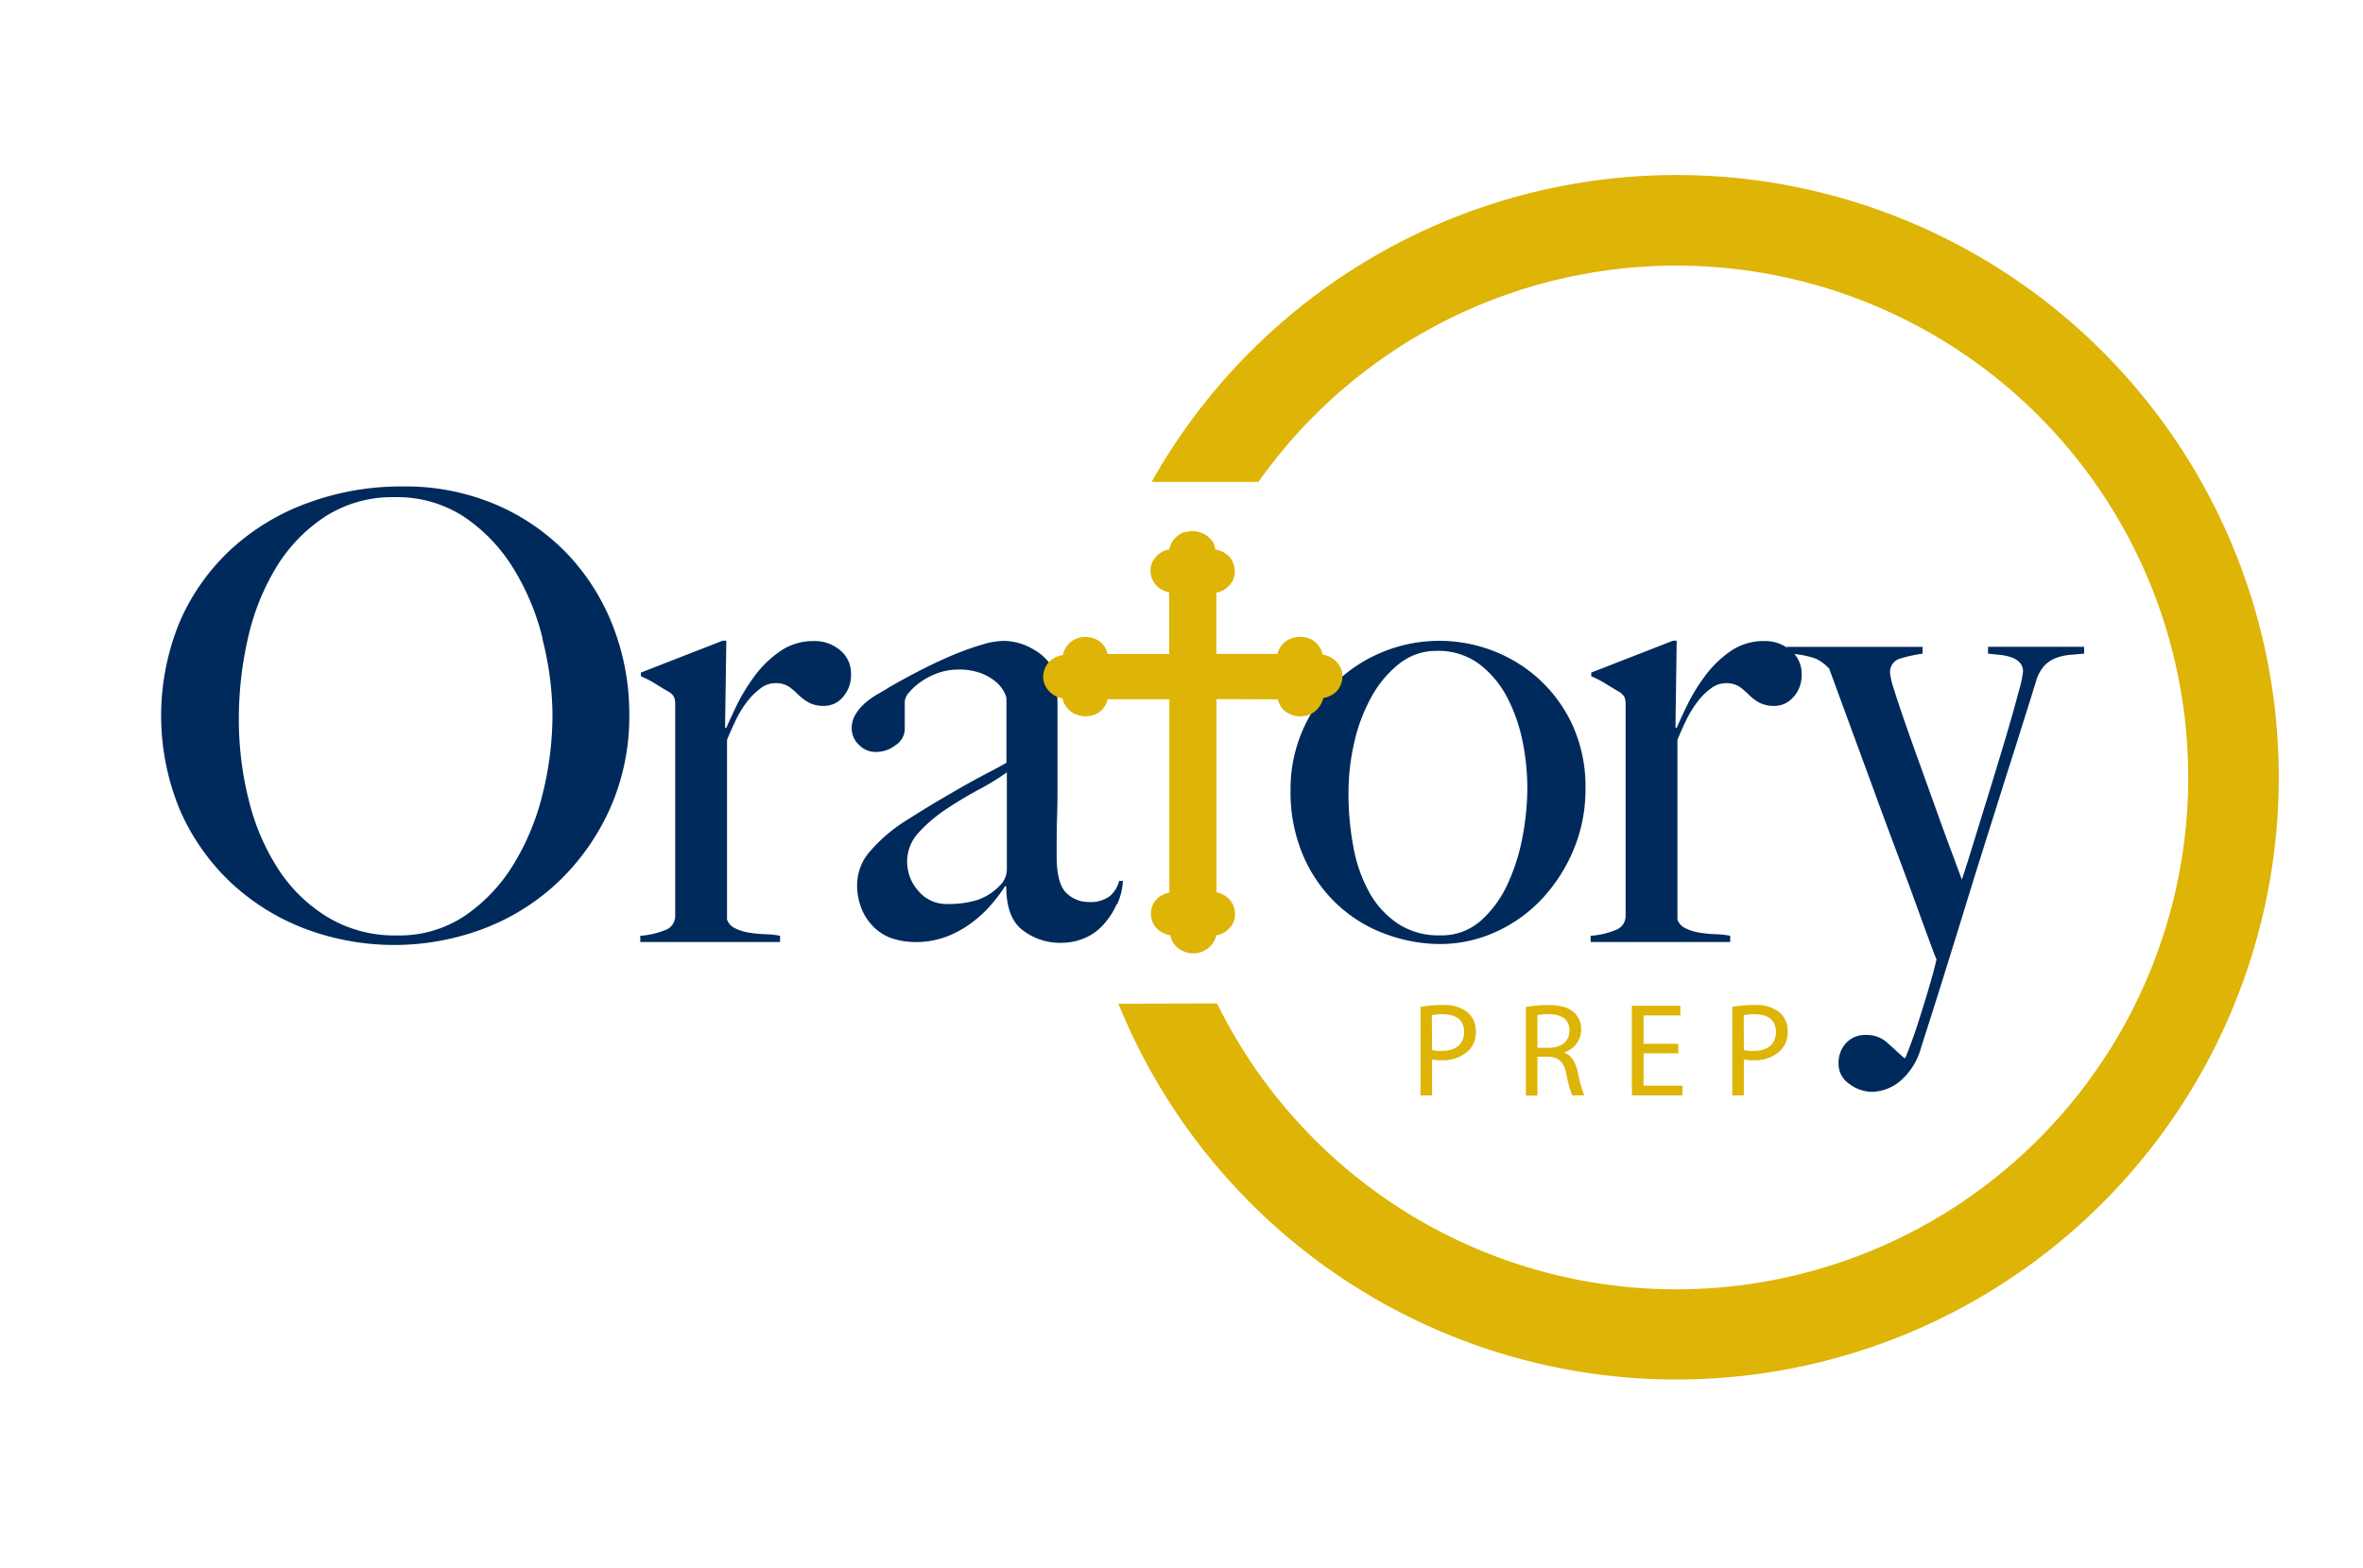 <svg id="Layer_1" data-name="Layer 1" xmlns="http://www.w3.org/2000/svg" xmlns:xlink="http://www.w3.org/1999/xlink" viewBox="0 0 444.6 295.12"><defs><style>.cls-1{fill:none;}.cls-2{clip-path:url(#clip-path);}.cls-3{clip-path:url(#clip-path-2);}.cls-4{fill:#fff;}.cls-5{fill:#002a5c;}.cls-6{fill:#deb407;}</style><clipPath id="clip-path" transform="translate(-80.07 -233.07)"><rect class="cls-1" width="612" height="792"/></clipPath><clipPath id="clip-path-2" transform="translate(-80.07 -233.07)"><rect class="cls-1" y="-0.03" width="612" height="792"/></clipPath></defs><title>logo</title><g class="cls-2"><g class="cls-3"></g></g><path class="cls-5" d="M195,384.85a43.58,43.58,0,0,1-9.58,13.86,42.19,42.19,0,0,1-14.1,9,47.62,47.62,0,0,1-34,.06,42.46,42.46,0,0,1-14-8.81,41.63,41.63,0,0,1-9.46-13.62A46.36,46.36,0,0,1,114,349.8a40.67,40.67,0,0,1,9.81-13.62,43.05,43.05,0,0,1,14.45-8.58,50.83,50.83,0,0,1,17.45-3,43.6,43.6,0,0,1,17.91,3.52,40.75,40.75,0,0,1,13.46,9.45,41.52,41.52,0,0,1,8.46,13.69,45.23,45.23,0,0,1,2.93,16.2A42.55,42.55,0,0,1,195,384.85m-12.86-31.7a45.47,45.47,0,0,0-5.52-13.2,31.49,31.49,0,0,0-9.23-9.63,22.92,22.92,0,0,0-13-3.7,23.4,23.4,0,0,0-13.22,3.7,30.19,30.19,0,0,0-9.17,9.57,44.35,44.35,0,0,0-5.29,13.32,67.86,67.86,0,0,0-1.7,15.09,61.81,61.81,0,0,0,1.88,15.37,42.48,42.48,0,0,0,5.58,13,29,29,0,0,0,9.29,9,24.41,24.41,0,0,0,13,3.41,22.13,22.13,0,0,0,12.87-3.76,31.61,31.61,0,0,0,9.1-9.68,46.21,46.21,0,0,0,5.47-13.33,61.86,61.86,0,0,0,1.82-14.79A59.53,59.53,0,0,0,182.09,353.15Z" transform="translate(-80.07 -233.07)"/><path class="cls-5" d="M238.71,364.18a4.63,4.63,0,0,1-3.53,1.71,5.84,5.84,0,0,1-3-.66,9.46,9.46,0,0,1-1.94-1.48,12.5,12.5,0,0,0-1.76-1.49,4.47,4.47,0,0,0-2.58-.65,4.57,4.57,0,0,0-2.76,1,12.82,12.82,0,0,0-2.53,2.52,20.41,20.41,0,0,0-2.11,3.46c-.62,1.29-1.17,2.53-1.64,3.7v33.8a2.83,2.83,0,0,0,1.53,1.65,9.17,9.17,0,0,0,2.64.82,22.86,22.86,0,0,0,3.05.29,17.12,17.12,0,0,1,2.76.3v1.17H200.54v-1.17a15.32,15.32,0,0,0,4.64-1.06,2.79,2.79,0,0,0,1.93-2.7V365.72a4.51,4.51,0,0,0-.17-1.41,2.69,2.69,0,0,0-1-1.05c-.7-.4-1.53-.88-2.46-1.47a19,19,0,0,0-2.82-1.47v-.7l15.39-6h.68L216.49,370h.25q.6-1.41,1.89-4.11a35.43,35.43,0,0,1,3.29-5.45,20.47,20.47,0,0,1,4.81-4.75,10.9,10.9,0,0,1,6.46-2,7.38,7.38,0,0,1,5,1.77,5.61,5.61,0,0,1,2,4.47,6.23,6.23,0,0,1-1.52,4.29" transform="translate(-80.07 -233.07)"/><path class="cls-5" d="M290.19,403.19a14.64,14.64,0,0,1-2.47,3.82,10.22,10.22,0,0,1-3.58,2.58,11.28,11.28,0,0,1-4.52.88,11.44,11.44,0,0,1-7.1-2.35q-3.12-2.34-3.12-8.22l-.21-.11a29.51,29.51,0,0,1-2.53,3.39,22.68,22.68,0,0,1-3.76,3.51,19.49,19.49,0,0,1-4.81,2.64,16.5,16.5,0,0,1-5.82,1,14.59,14.59,0,0,1-3.82-.53,9,9,0,0,1-3.52-1.87,10.23,10.23,0,0,1-2.59-3.47,12,12,0,0,1-1-5.16A9.61,9.61,0,0,1,244,393a29.45,29.45,0,0,1,6.52-5.51c2.59-1.65,4.88-3.05,6.88-4.22s3.73-2.18,5.22-3,2.8-1.52,3.94-2.11,2.09-1.11,2.87-1.58V364.45a3.72,3.72,0,0,0-.41-1.11,6.18,6.18,0,0,0-1.4-1.82,9.54,9.54,0,0,0-2.77-1.7,11.55,11.55,0,0,0-4.57-.76,11,11,0,0,0-3.7.64,12.91,12.91,0,0,0-3.23,1.65,11.17,11.17,0,0,0-2.23,2,2.9,2.9,0,0,0-.82,1.71v5.28a3.67,3.67,0,0,1-1.71,2.93,6,6,0,0,1-3.7,1.29,4.39,4.39,0,0,1-3.22-1.35,4.26,4.26,0,0,1-1.35-3.11,4.93,4.93,0,0,1,.7-2.58,9.07,9.07,0,0,1,1.76-2.11,13.72,13.72,0,0,1,2.29-1.65c.82-.46,1.55-.9,2.17-1.29,2-1.17,4.11-2.31,6.23-3.4s4.14-2,6.06-2.82a53,53,0,0,1,5.29-1.88,14.7,14.7,0,0,1,3.94-.71,11.12,11.12,0,0,1,5.74,1.59,9.53,9.53,0,0,1,3.87,3.93,7.24,7.24,0,0,1,.56,2.87c.07,1.37.11,2.72.11,4,0,2.81,0,5.36,0,7.63s0,4.46,0,6.57,0,4.28-.08,6.51-.08,4.67-.08,7.33q0,5.28,1.83,7a5.9,5.9,0,0,0,4.17,1.7,6.07,6.07,0,0,0,4-1.1,5.55,5.55,0,0,0,1.76-2.86h.71a12.56,12.56,0,0,1-1.06,4.34m-20.78-24.77a45.69,45.69,0,0,1-5.27,3.23q-3.18,1.71-6.16,3.7a27.66,27.66,0,0,0-5.16,4.4,7.9,7.9,0,0,0-2.17,5.46,8.28,8.28,0,0,0,2.11,5.52,6.91,6.91,0,0,0,5.51,2.46,18.81,18.81,0,0,0,5.4-.7,10.37,10.37,0,0,0,4.34-2.7,4.26,4.26,0,0,0,1.4-3.29Z" transform="translate(-80.07 -233.07)"/><path class="cls-5" d="M376.15,392.92a31,31,0,0,1-6,9.33,27.2,27.2,0,0,1-8.74,6.21,25.35,25.35,0,0,1-10.49,2.24,29.79,29.79,0,0,1-9.5-1.65,26.67,26.67,0,0,1-9.09-5.22,27.19,27.19,0,0,1-6.8-9.16,30.26,30.26,0,0,1-2.64-13.08,27.48,27.48,0,0,1,2-10.45A27.8,27.8,0,0,1,339.62,356a28.11,28.11,0,0,1,21.05-.59,27.37,27.37,0,0,1,8.73,5.23,27,27,0,0,1,6.45,8.68,28,28,0,0,1,2.53,12.27,29.27,29.27,0,0,1-2.23,11.33m-9.54-20a31.4,31.4,0,0,0-2.88-8.46,18.89,18.89,0,0,0-5.28-6.4,12.91,12.91,0,0,0-8.1-2.52,11.1,11.1,0,0,0-6.93,2.35,20.4,20.4,0,0,0-5.23,6.16,32.07,32.07,0,0,0-3.28,8.57,42.47,42.47,0,0,0-1.12,9.68,53.77,53.77,0,0,0,.94,10.22,27.83,27.83,0,0,0,3,8.51,17,17,0,0,0,5.41,5.87,13.92,13.92,0,0,0,7.87,2.17,11.16,11.16,0,0,0,7.68-2.76,20.77,20.77,0,0,0,5.05-6.93,37,37,0,0,0,2.82-9,49.61,49.61,0,0,0,.88-8.93A45.16,45.16,0,0,0,366.61,372.88Z" transform="translate(-80.07 -233.07)"/><path class="cls-5" d="M417.52,364.18a4.61,4.61,0,0,1-3.52,1.71,5.88,5.88,0,0,1-3-.66,9.12,9.12,0,0,1-1.93-1.48,13.75,13.75,0,0,0-1.76-1.49,4.78,4.78,0,0,0-5.34.35,12.31,12.31,0,0,0-2.53,2.52,19.79,19.79,0,0,0-2.11,3.46c-.63,1.29-1.18,2.53-1.65,3.7v33.8a2.86,2.86,0,0,0,1.53,1.65,9.17,9.17,0,0,0,2.64.82,23,23,0,0,0,3,.29,17.12,17.12,0,0,1,2.76.3v1.17H379.35v-1.17a15.25,15.25,0,0,0,4.64-1.06,2.8,2.8,0,0,0,1.94-2.7V365.72a4.18,4.18,0,0,0-.18-1.41,2.69,2.69,0,0,0-1-1.05c-.7-.4-1.53-.88-2.46-1.47a19,19,0,0,0-2.82-1.47v-.7l15.39-6h.68L395.31,370h.25c.4-.94,1-2.31,1.89-4.11a33.91,33.91,0,0,1,3.29-5.45,20.24,20.24,0,0,1,4.8-4.75,10.9,10.9,0,0,1,6.46-2,7.38,7.38,0,0,1,5,1.77,5.61,5.61,0,0,1,2.05,4.47,6.19,6.19,0,0,1-1.52,4.29" transform="translate(-80.07 -233.07)"/><path class="cls-5" d="M469.44,356.3a9.33,9.33,0,0,0-2.58.6,5.71,5.71,0,0,0-2.17,1.46,7.24,7.24,0,0,0-1.53,2.87c-.39,1.26-1,3.25-1.87,6s-1.88,6-3.06,9.68-2.46,7.81-3.87,12.27-2.84,9-4.29,13.73-2.89,9.35-4.34,14-2.84,9-4.17,13.15a12.74,12.74,0,0,1-4,6.45,8.56,8.56,0,0,1-5.28,2A7.14,7.14,0,0,1,428,437a4.48,4.48,0,0,1-2-3.8,5.47,5.47,0,0,1,1.41-3.87,4.85,4.85,0,0,1,3.75-1.52,5.71,5.71,0,0,1,3.94,1.4q1.57,1.41,3.23,2.93h.23c.86-2.11,1.62-4.21,2.29-6.28s1.25-3.95,1.76-5.63.92-3.12,1.23-4.29.51-2,.59-2.35c-.16-.31-.59-1.43-1.29-3.34s-1.61-4.38-2.7-7.4-2.35-6.4-3.76-10.15-2.84-7.62-4.28-11.57l-4.29-11.68-3.87-10.56a8.11,8.11,0,0,0-2.52-1.88,16.63,16.63,0,0,0-5.46-.94v-1.29H441.8v1.29a25.47,25.47,0,0,0-4.28.94,2.61,2.61,0,0,0-1.82,2.82,14.15,14.15,0,0,0,.7,2.87c.47,1.53,1.1,3.42,1.88,5.69s1.66,4.76,2.64,7.46l2.93,8.15q1.47,4.13,2.88,7.93l2.46,6.63c.24-.63.67-2,1.3-4s1.37-4.44,2.23-7.22,1.76-5.69,2.69-8.74,1.8-5.93,2.59-8.63,1.42-5,1.93-6.93a20.67,20.67,0,0,0,.77-3.58,2.44,2.44,0,0,0-.59-1.7,3.87,3.87,0,0,0-1.58-1,9.67,9.67,0,0,0-2.18-.47c-.78-.07-1.52-.15-2.23-.23v-1.29H472.2v1.29l-2.76.23" transform="translate(-80.07 -233.07)"/><path class="cls-6" d="M347.33,422.53a22.55,22.55,0,0,1,4.18-.35,7,7,0,0,1,4.74,1.4,4.59,4.59,0,0,1,1.5,3.53,4.88,4.88,0,0,1-1.33,3.61,7,7,0,0,1-5.15,1.85,7.27,7.27,0,0,1-1.76-.15v6.76h-2.18V422.53m2.18,8.11a7.22,7.22,0,0,0,1.81.18c2.65,0,4.22-1.3,4.22-3.58s-1.57-3.33-4-3.33a10.51,10.51,0,0,0-2.06.18Z" transform="translate(-80.07 -233.07)"/><path class="cls-6" d="M367.16,422.56a22.25,22.25,0,0,1,4.18-.38c2.33,0,3.85.45,4.9,1.4a4.22,4.22,0,0,1,1.33,3.21,4.46,4.46,0,0,1-3.18,4.28v.07c1.28.46,2.06,1.66,2.48,3.41a29.73,29.73,0,0,0,1.28,4.63h-2.26a21.13,21.13,0,0,1-1.1-4c-.5-2.33-1.42-3.2-3.4-3.28h-2.05v7.31h-2.18V422.56m2.18,7.66h2.22c2.33,0,3.81-1.28,3.81-3.21,0-2.17-1.58-3.12-3.88-3.12a8.56,8.56,0,0,0-2.15.2Z" transform="translate(-80.07 -233.07)"/><polyline class="cls-6" points="315.77 198.2 309.24 198.2 309.24 204.28 316.55 204.28 316.55 206.1 307.04 206.1 307.04 189.24 316.17 189.24 316.17 191.06 309.24 191.06 309.24 196.4 315.77 196.4 315.77 198.2"/><path class="cls-6" d="M406,422.53a22.59,22.59,0,0,1,4.19-.35,6.94,6.94,0,0,1,4.73,1.4,4.59,4.59,0,0,1,1.5,3.53,4.88,4.88,0,0,1-1.33,3.61,7,7,0,0,1-5.15,1.85,7.36,7.36,0,0,1-1.76-.15v6.76H406V422.53m2.18,8.11a7.27,7.27,0,0,0,1.81.18c2.65,0,4.23-1.3,4.23-3.58s-1.58-3.33-4-3.33a10.59,10.59,0,0,0-2.06.18Z" transform="translate(-80.07 -233.07)"/><path class="cls-6" d="M309.06,421.88a96.31,96.31,0,1,0,7.79-98.14h-20.1a113.32,113.32,0,1,1-6.25,98.19l18.56-.05" transform="translate(-80.07 -233.07)"/><path class="cls-6" d="M307.52,335.71a4,4,0,0,1,.37,1.42,3.83,3.83,0,0,1,2.85,1.43A3.16,3.16,0,0,1,311,342a3.63,3.63,0,0,1-3,1.71l0,13.25,13.21,0a3.23,3.23,0,0,1,1.82-2.83,3.9,3.9,0,0,1,3.52.09,3.27,3.27,0,0,1,1.68,2.78,3.57,3.57,0,0,1,3.25,2.06,3.16,3.16,0,0,1-.55,3.3,3.71,3.71,0,0,1-2.67,1.19,3.53,3.53,0,0,1-2.07,3,3.8,3.8,0,0,1-3.68-.44,3,3,0,0,1-1.28-2.47L308,363.62h-.12l0,38a3.86,3.86,0,0,1,2.85,1.42,3.19,3.19,0,0,1,.22,3.47,3.64,3.64,0,0,1-3,1.7c-.11.16,0,.41-.09.6a3.46,3.46,0,0,1-2.31,2.49,3.71,3.71,0,0,1-3.77-.94,3.17,3.17,0,0,1-.88-2.13,3.85,3.85,0,0,1-2.86-1.41,3.2,3.2,0,0,1-.19-3.53,3.71,3.71,0,0,1,3-1.64l0-38H287.65a3.31,3.31,0,0,1-1.58,2.69,3.89,3.89,0,0,1-3.31.26,3.28,3.28,0,0,1-2.13-3,3.66,3.66,0,0,1-3.33-2.24,3.12,3.12,0,0,1,.86-3.38,3.57,3.57,0,0,1,2.43-.94,3.47,3.47,0,0,1,1.71-2.8,3.83,3.83,0,0,1,3.83.07,3.14,3.14,0,0,1,1.49,2.64l13.21,0,0-13.26a3.78,3.78,0,0,1-2.86-1.41,3.16,3.16,0,0,1-.21-3.46,3.59,3.59,0,0,1,3-1.71c.11-.16,0-.41.09-.59a3.49,3.49,0,0,1,2.31-2.51,3.65,3.65,0,0,1,4.29,1.65" transform="translate(-80.07 -233.07)"/><path class="cls-6" d="M303,333.17a4.37,4.37,0,0,0-2.89,3.05l0,.22a4.32,4.32,0,0,0-3,2,3.6,3.6,0,0,0-.56,2,4.23,4.23,0,0,0,.83,2.52,4.52,4.52,0,0,0,2.67,1.56c0,1.18,0,10.09,0,11.61l-11.58,0a4,4,0,0,0-1.67-2.49,4.75,4.75,0,0,0-4.83-.1,4.27,4.27,0,0,0-1.92,2.8,4.42,4.42,0,0,0-2.36,1.05,4.16,4.16,0,0,0-1.35,3,4,4,0,0,0,.24,1.36,4.46,4.46,0,0,0,3.4,2.72,4.21,4.21,0,0,0,2.61,3.06,4.76,4.76,0,0,0,4.11-.33,4.15,4.15,0,0,0,1.78-2.56h11.6c0,1.76,0,35.1,0,36.39a4.4,4.4,0,0,0-2.88,1.84,3.76,3.76,0,0,0-.58,2.07,4.24,4.24,0,0,0,.82,2.52,4.69,4.69,0,0,0,2.83,1.59,4,4,0,0,0,1,2,4.64,4.64,0,0,0,4.74,1.18,4.4,4.4,0,0,0,2.88-3.05.65.65,0,0,1,0-.11h0s0,0,0-.08l0,.08a4.42,4.42,0,0,0,3-2,3.61,3.61,0,0,0,.54-2,4.27,4.27,0,0,0-.82-2.53,4.67,4.67,0,0,0-2.66-1.57c0-1.32,0-34.61,0-36.36l11.55.05a4,4,0,0,0,1.43,2.28,4.71,4.71,0,0,0,4.62.55,4.49,4.49,0,0,0,2.49-3.08,4.67,4.67,0,0,0,2.55-1.3,4.26,4.26,0,0,0,1.06-2.81,3.7,3.7,0,0,0-.32-1.54,4.44,4.44,0,0,0-3.4-2.51,4.22,4.22,0,0,0-1.91-2.75,4.84,4.84,0,0,0-4.43-.12,4.21,4.21,0,0,0-2.18,2.73l-11.48,0c0-1.52,0-10.24,0-11.53a4.38,4.38,0,0,0,2.92-2,3.64,3.64,0,0,0,.54-2,4.26,4.26,0,0,0-.82-2.52,4.69,4.69,0,0,0-2.84-1.61,4.76,4.76,0,0,0-.28-1.08l0-.05a4.59,4.59,0,0,0-5.39-2.08m-3,3.26c0-.07.06-.14.07-.21v-.05Zm8.73,72.6,0,.12v.05l.05-.17Z" transform="translate(-80.07 -233.07)"/></svg>